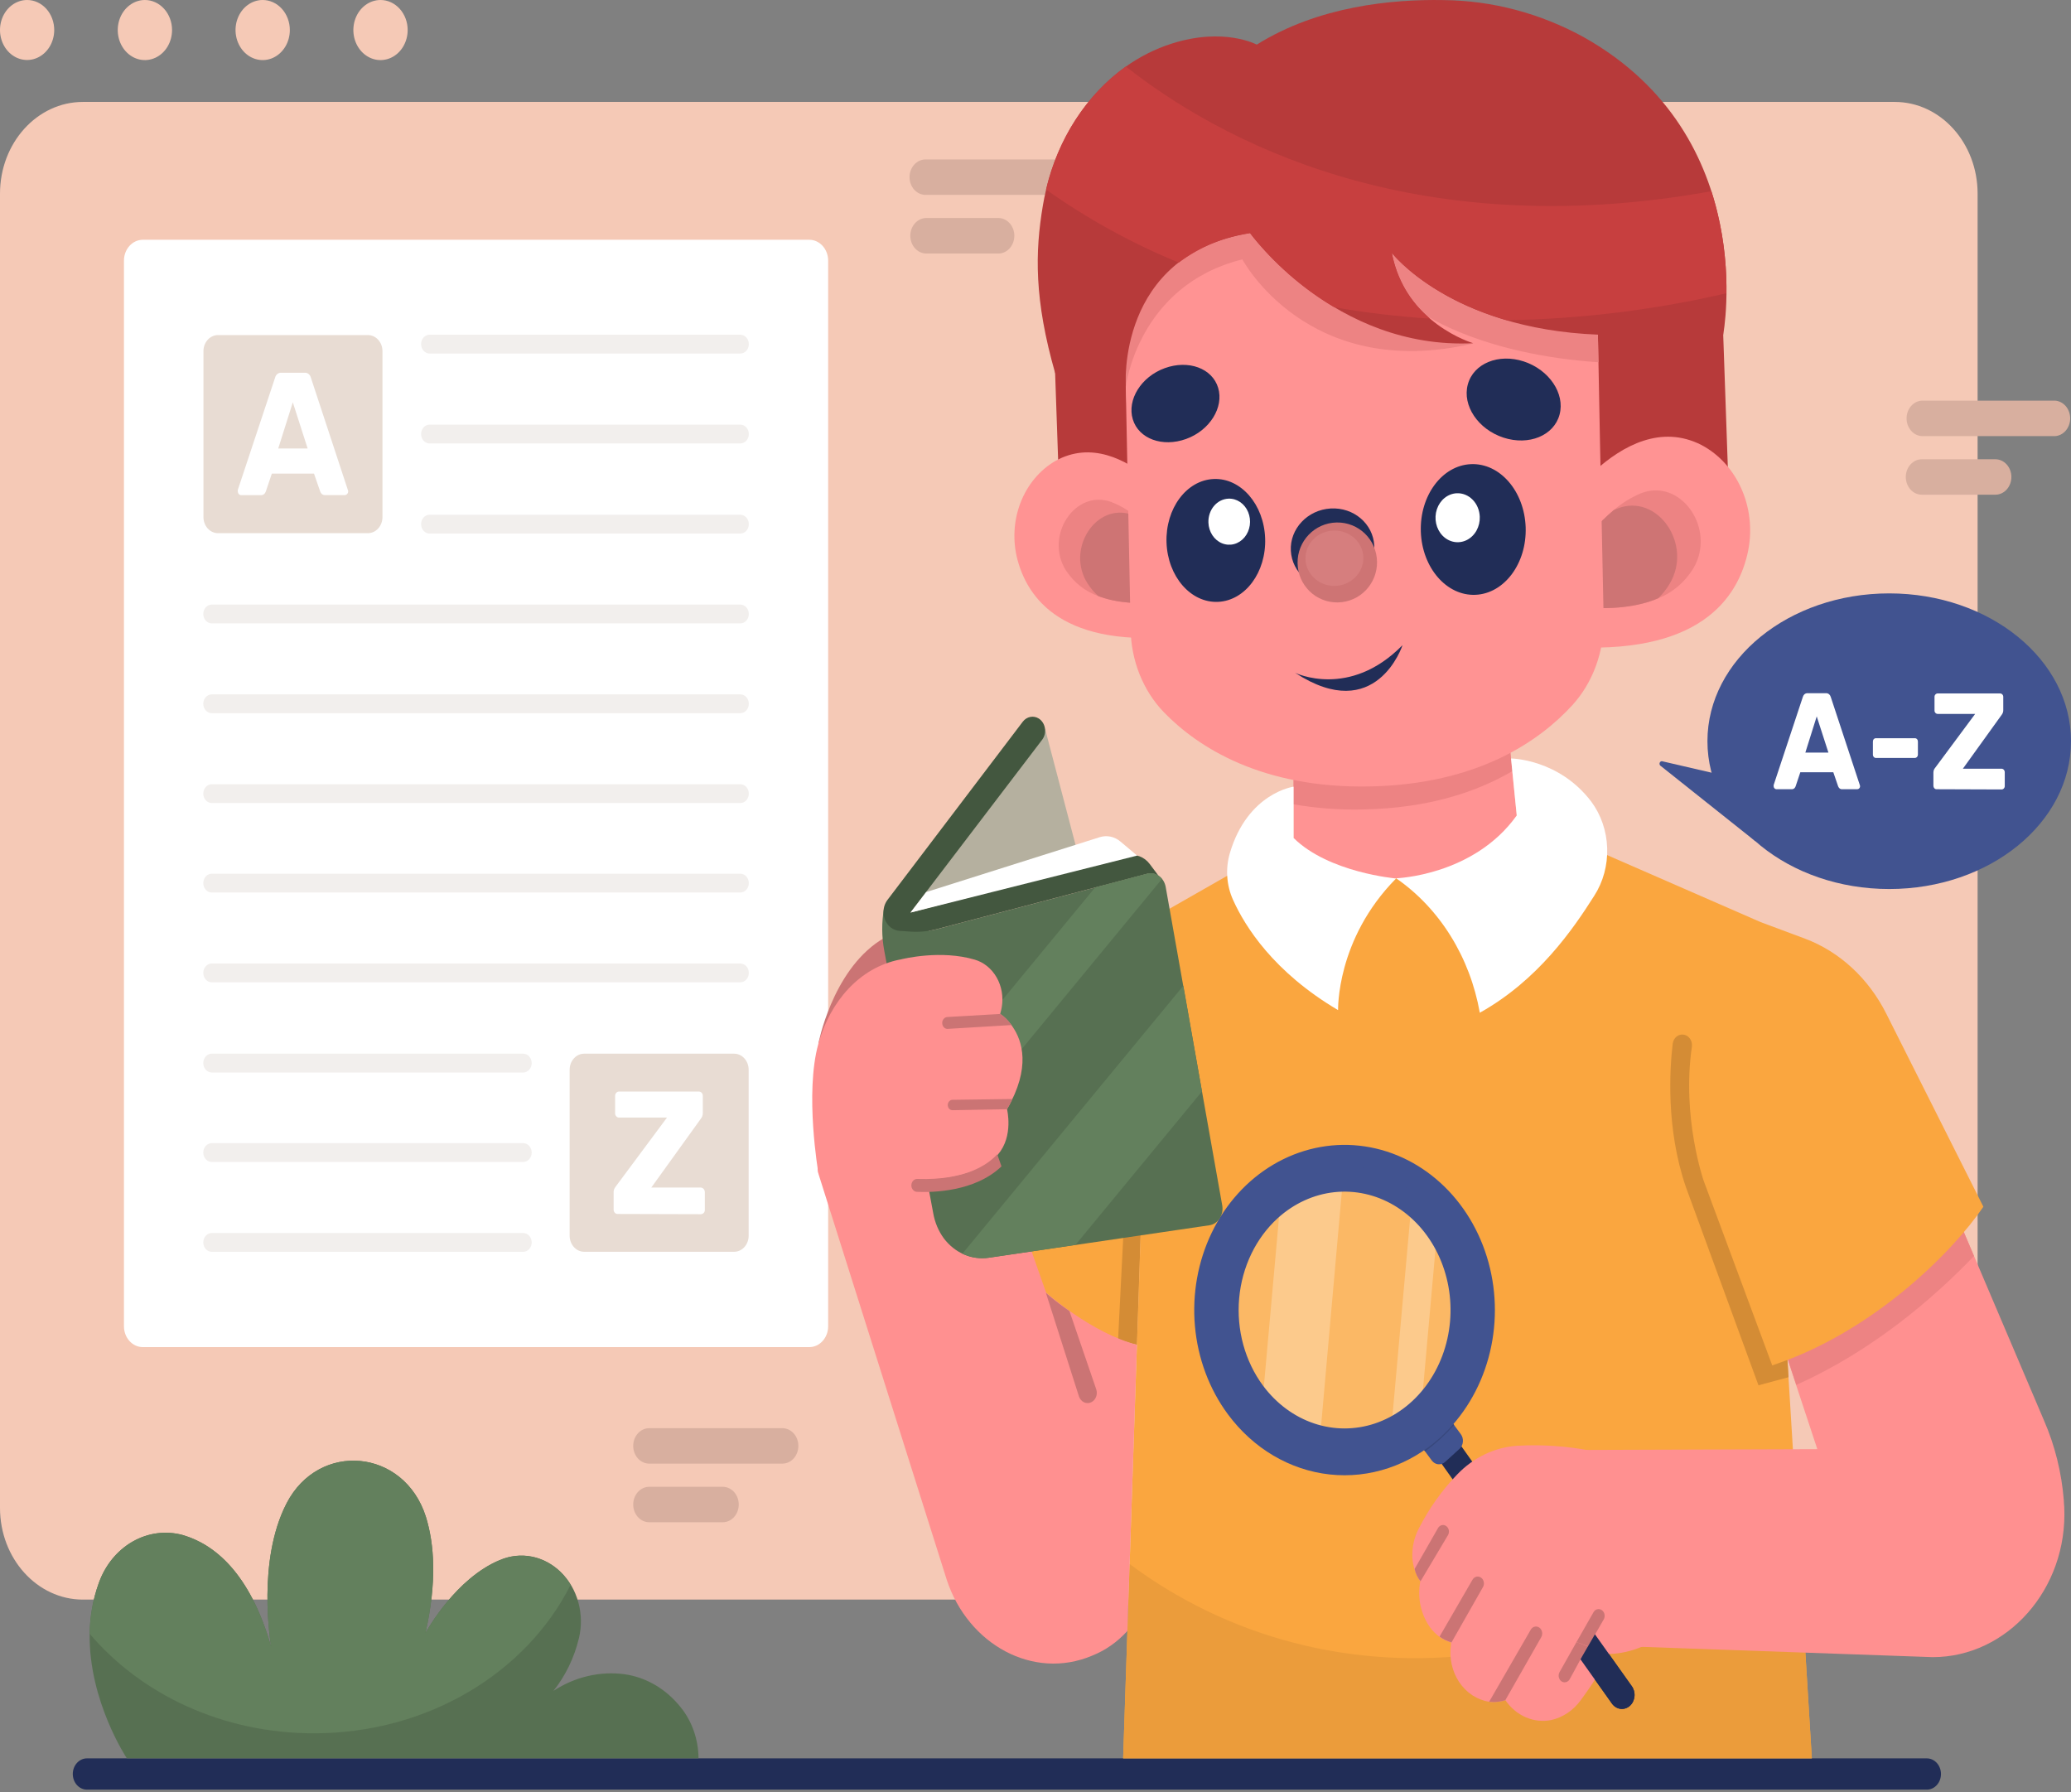 <svg width="208" height="180" viewBox="0 0 208 180" fill="none" xmlns="http://www.w3.org/2000/svg">
<rect x="0" y="0" width="208" height="180" fill="#808080" stroke="none"/>
<g id="OBJECTS">
<path id="Vector" d="M193.511 179.725H8.723C8.348 179.722 7.99 179.556 7.725 179.263C7.461 178.969 7.312 178.572 7.31 178.157C7.31 177.74 7.46 177.34 7.727 177.045C7.993 176.751 8.355 176.585 8.732 176.585H193.52C193.897 176.585 194.258 176.751 194.525 177.045C194.791 177.34 194.941 177.74 194.941 178.157C194.94 178.364 194.903 178.569 194.831 178.76C194.759 178.951 194.653 179.124 194.52 179.269C194.387 179.415 194.23 179.53 194.057 179.608C193.884 179.686 193.698 179.726 193.511 179.725Z" fill="#212D57"/>
<path id="Vector_2" d="M190.294 10.236H8.326C3.728 10.236 0 14.361 0 19.448V151.427C0 156.515 3.728 160.639 8.326 160.639H190.294C194.892 160.639 198.62 156.515 198.62 151.427V19.448C198.62 14.361 194.892 10.236 190.294 10.236Z" fill="#F5C9B6"/>
<path id="Vector_3" d="M206.387 40.233H193.016C192.603 40.257 192.214 40.455 191.93 40.787C191.645 41.118 191.486 41.558 191.486 42.016C191.486 42.473 191.645 42.913 191.93 43.245C192.214 43.577 192.603 43.775 193.016 43.798H206.387C206.8 43.775 207.189 43.577 207.474 43.245C207.758 42.913 207.917 42.473 207.917 42.016C207.917 41.558 207.758 41.118 207.474 40.787C207.189 40.455 206.8 40.257 206.387 40.233Z" fill="#D8AF9F"/>
<path id="Vector_4" d="M200.404 46.121H193.016C192.59 46.121 192.18 46.309 191.879 46.642C191.577 46.976 191.407 47.429 191.407 47.901C191.407 48.373 191.577 48.826 191.879 49.16C192.18 49.494 192.59 49.681 193.016 49.681H200.404C200.83 49.681 201.24 49.494 201.541 49.16C201.843 48.826 202.013 48.373 202.013 47.901C202.013 47.429 201.843 46.976 201.541 46.642C201.24 46.309 200.83 46.121 200.404 46.121Z" fill="#D8AF9F"/>
<path id="Vector_5" d="M106.328 16.011H92.957C92.531 16.011 92.122 16.198 91.82 16.532C91.518 16.866 91.349 17.319 91.349 17.791C91.349 18.263 91.518 18.716 91.82 19.049C92.122 19.383 92.531 19.571 92.957 19.571H106.328C106.755 19.571 107.164 19.383 107.466 19.049C107.767 18.716 107.937 18.263 107.937 17.791C107.937 17.319 107.767 16.866 107.466 16.532C107.164 16.198 106.755 16.011 106.328 16.011Z" fill="#D8AF9F"/>
<path id="Vector_6" d="M100.345 21.895H92.957C92.545 21.918 92.156 22.116 91.871 22.448C91.586 22.779 91.427 23.22 91.427 23.677C91.427 24.134 91.586 24.574 91.871 24.906C92.156 25.238 92.545 25.436 92.957 25.459H100.345C100.758 25.436 101.147 25.238 101.431 24.906C101.716 24.574 101.875 24.134 101.875 23.677C101.875 23.22 101.716 22.779 101.431 22.448C101.147 22.116 100.758 21.918 100.345 21.895Z" fill="#D8AF9F"/>
<path id="Vector_7" d="M78.576 143.425H65.205C64.778 143.425 64.369 143.612 64.067 143.946C63.766 144.28 63.596 144.733 63.596 145.205C63.596 145.677 63.766 146.13 64.067 146.464C64.369 146.797 64.778 146.985 65.205 146.985H78.576C79.002 146.985 79.412 146.797 79.713 146.464C80.015 146.13 80.184 145.677 80.184 145.205C80.184 144.733 80.015 144.28 79.713 143.946C79.412 143.612 79.002 143.425 78.576 143.425Z" fill="#D8AF9F"/>
<path id="Vector_8" d="M72.588 149.312H65.205C64.778 149.312 64.369 149.499 64.067 149.833C63.766 150.167 63.596 150.619 63.596 151.092C63.596 151.564 63.766 152.016 64.067 152.35C64.369 152.684 64.778 152.872 65.205 152.872H72.588C73.015 152.872 73.424 152.684 73.726 152.35C74.028 152.016 74.197 151.564 74.197 151.092C74.197 150.619 74.028 150.167 73.726 149.833C73.424 149.499 73.015 149.312 72.588 149.312Z" fill="#D8AF9F"/>
<path id="Vector_9" d="M81.281 24.08H14.344C13.297 24.08 12.449 25.019 12.449 26.177V133.188C12.449 134.345 13.297 135.284 14.344 135.284H81.281C82.328 135.284 83.176 134.345 83.176 133.188V26.177C83.176 25.019 82.328 24.08 81.281 24.08Z" fill="white"/>
<path id="Vector_10" d="M36.953 33.65H21.893C21.087 33.65 20.433 34.373 20.433 35.265V51.928C20.433 52.82 21.087 53.543 21.893 53.543H36.953C37.76 53.543 38.413 52.82 38.413 51.928V35.265C38.413 34.373 37.76 33.65 36.953 33.65Z" fill="#E8DCD3"/>
<path id="Vector_11" d="M74.355 35.503H43.146C42.919 35.503 42.702 35.403 42.542 35.226C42.382 35.049 42.292 34.809 42.292 34.559C42.292 34.308 42.382 34.068 42.542 33.891C42.702 33.714 42.919 33.614 43.146 33.614H74.355C74.581 33.614 74.798 33.714 74.959 33.891C75.118 34.068 75.209 34.308 75.209 34.559C75.209 34.809 75.118 35.049 74.959 35.226C74.798 35.403 74.581 35.503 74.355 35.503Z" fill="#F2EFED"/>
<path id="Vector_12" d="M74.355 51.693H43.146C42.919 51.693 42.702 51.793 42.542 51.97C42.382 52.147 42.292 52.387 42.292 52.638C42.292 52.888 42.382 53.128 42.542 53.305C42.702 53.483 42.919 53.582 43.146 53.582H74.355C74.581 53.582 74.798 53.483 74.959 53.305C75.118 53.128 75.209 52.888 75.209 52.638C75.209 52.387 75.118 52.147 74.959 51.97C74.798 51.793 74.581 51.693 74.355 51.693Z" fill="#F2EFED"/>
<path id="Vector_13" d="M74.355 44.534H43.146C42.919 44.534 42.702 44.435 42.542 44.258C42.382 44.081 42.292 43.84 42.292 43.59C42.292 43.339 42.382 43.099 42.542 42.922C42.702 42.745 42.919 42.645 43.146 42.645H74.355C74.581 42.645 74.798 42.745 74.959 42.922C75.118 43.099 75.209 43.339 75.209 43.59C75.209 43.84 75.118 44.081 74.959 44.258C74.798 44.435 74.581 44.534 74.355 44.534Z" fill="#F2EFED"/>
<path id="Vector_14" d="M74.355 60.715H21.27C21.044 60.715 20.826 60.814 20.666 60.991C20.506 61.169 20.416 61.409 20.416 61.659C20.416 61.91 20.506 62.15 20.666 62.327C20.826 62.504 21.044 62.603 21.27 62.603H74.355C74.581 62.603 74.798 62.504 74.958 62.327C75.118 62.15 75.208 61.91 75.208 61.659C75.208 61.409 75.118 61.169 74.958 60.991C74.798 60.814 74.581 60.715 74.355 60.715Z" fill="#F2EFED"/>
<path id="Vector_15" d="M74.355 69.733H21.27C21.044 69.733 20.826 69.833 20.666 70.01C20.506 70.187 20.416 70.427 20.416 70.678C20.416 70.928 20.506 71.168 20.666 71.346C20.826 71.523 21.044 71.622 21.27 71.622H74.355C74.581 71.622 74.798 71.523 74.958 71.346C75.118 71.168 75.208 70.928 75.208 70.678C75.208 70.427 75.118 70.187 74.958 70.01C74.798 69.833 74.581 69.733 74.355 69.733Z" fill="#F2EFED"/>
<path id="Vector_16" d="M74.355 98.648H21.27C21.044 98.648 20.826 98.549 20.666 98.372C20.506 98.195 20.416 97.954 20.416 97.704C20.416 97.454 20.506 97.213 20.666 97.036C20.826 96.859 21.044 96.76 21.27 96.76H74.355C74.581 96.76 74.798 96.859 74.958 97.036C75.118 97.213 75.208 97.454 75.208 97.704C75.208 97.954 75.118 98.195 74.958 98.372C74.798 98.549 74.581 98.648 74.355 98.648Z" fill="#F2EFED"/>
<path id="Vector_17" d="M74.355 89.631H21.27C21.044 89.631 20.826 89.531 20.666 89.354C20.506 89.177 20.416 88.937 20.416 88.686C20.416 88.436 20.506 88.196 20.666 88.019C20.826 87.842 21.044 87.742 21.27 87.742H74.355C74.581 87.742 74.798 87.842 74.958 88.019C75.118 88.196 75.208 88.436 75.208 88.686C75.208 88.937 75.118 89.177 74.958 89.354C74.798 89.531 74.581 89.631 74.355 89.631Z" fill="#F2EFED"/>
<path id="Vector_18" d="M74.355 78.756H21.27C21.044 78.756 20.826 78.855 20.666 79.032C20.506 79.21 20.416 79.45 20.416 79.7C20.416 79.951 20.506 80.191 20.666 80.368C20.826 80.545 21.044 80.644 21.27 80.644H74.355C74.581 80.644 74.798 80.545 74.958 80.368C75.118 80.191 75.208 79.951 75.208 79.7C75.208 79.45 75.118 79.21 74.958 79.032C74.798 78.855 74.581 78.756 74.355 78.756Z" fill="#F2EFED"/>
<path id="Vector_19" d="M52.547 125.714H21.27C21.044 125.714 20.826 125.614 20.666 125.437C20.506 125.26 20.416 125.02 20.416 124.77C20.416 124.519 20.506 124.279 20.666 124.102C20.826 123.925 21.044 123.825 21.27 123.825H52.547C52.774 123.825 52.991 123.925 53.151 124.102C53.311 124.279 53.401 124.519 53.401 124.77C53.401 125.02 53.311 125.26 53.151 125.437C52.991 125.614 52.774 125.714 52.547 125.714Z" fill="#F2EFED"/>
<path id="Vector_20" d="M52.547 105.816H21.27C21.044 105.816 20.826 105.916 20.666 106.093C20.506 106.27 20.416 106.51 20.416 106.761C20.416 107.011 20.506 107.251 20.666 107.428C20.826 107.606 21.044 107.705 21.27 107.705H52.547C52.774 107.705 52.991 107.606 53.151 107.428C53.311 107.251 53.401 107.011 53.401 106.761C53.401 106.51 53.311 106.27 53.151 106.093C52.991 105.916 52.774 105.816 52.547 105.816Z" fill="#F2EFED"/>
<path id="Vector_21" d="M52.547 116.69H21.27C21.044 116.69 20.826 116.591 20.666 116.414C20.506 116.237 20.416 115.997 20.416 115.746C20.416 115.496 20.506 115.255 20.666 115.078C20.826 114.901 21.044 114.802 21.27 114.802H52.547C52.774 114.802 52.991 114.901 53.151 115.078C53.311 115.255 53.401 115.496 53.401 115.746C53.401 115.997 53.311 116.237 53.151 116.414C52.991 116.591 52.774 116.69 52.547 116.69Z" fill="#F2EFED"/>
<path id="Vector_22" d="M24.215 49.728C24.128 49.723 24.045 49.683 23.984 49.615C23.922 49.547 23.886 49.456 23.882 49.36C23.875 49.308 23.875 49.255 23.882 49.204L27.629 37.924C27.661 37.789 27.732 37.668 27.829 37.579C27.949 37.472 28.102 37.419 28.256 37.433H30.595C30.749 37.419 30.901 37.472 31.021 37.579C31.118 37.669 31.188 37.789 31.222 37.924L34.935 49.199C34.957 49.247 34.969 49.301 34.969 49.355C34.969 49.403 34.959 49.451 34.941 49.495C34.922 49.539 34.895 49.578 34.862 49.61C34.831 49.646 34.793 49.675 34.751 49.694C34.709 49.714 34.664 49.724 34.619 49.723H32.664C32.601 49.729 32.537 49.72 32.476 49.698C32.415 49.677 32.359 49.642 32.31 49.596C32.243 49.529 32.191 49.447 32.157 49.355L31.538 47.565H27.3L26.698 49.355C26.664 49.445 26.615 49.526 26.553 49.596C26.501 49.644 26.44 49.68 26.375 49.702C26.31 49.724 26.241 49.731 26.173 49.723L24.215 49.728ZM27.944 45.039H30.898L29.408 40.403L27.944 45.039Z" fill="white"/>
<path id="Vector_23" d="M73.732 105.816H58.671C57.865 105.816 57.212 106.539 57.212 107.431V124.094C57.212 124.986 57.865 125.709 58.671 125.709H73.732C74.538 125.709 75.191 124.986 75.191 124.094V107.431C75.191 106.539 74.538 105.816 73.732 105.816Z" fill="#E8DCD3"/>
<path id="Vector_24" d="M62.026 121.912C61.972 121.914 61.919 121.903 61.87 121.88C61.821 121.858 61.776 121.823 61.74 121.78C61.668 121.698 61.628 121.588 61.629 121.473V119.75C61.624 119.609 61.655 119.47 61.718 119.349C61.76 119.267 61.81 119.191 61.868 119.122L66.989 112.233H62.175C62.124 112.235 62.073 112.225 62.025 112.203C61.977 112.182 61.934 112.151 61.898 112.11C61.858 112.071 61.827 112.022 61.806 111.967C61.785 111.912 61.776 111.853 61.778 111.794V110.056C61.777 109.997 61.786 109.938 61.807 109.884C61.828 109.829 61.859 109.78 61.898 109.74C61.972 109.66 62.072 109.616 62.175 109.617H70.177C70.286 109.615 70.391 109.659 70.471 109.74C70.509 109.781 70.539 109.83 70.559 109.885C70.579 109.939 70.588 109.998 70.587 110.056V111.761C70.59 111.876 70.571 111.99 70.531 112.096C70.495 112.192 70.445 112.279 70.382 112.356L65.414 119.259H70.365C70.478 119.259 70.586 119.309 70.666 119.397C70.746 119.486 70.791 119.606 70.791 119.731V121.497C70.794 121.556 70.784 121.615 70.763 121.67C70.743 121.724 70.712 121.773 70.672 121.813C70.591 121.894 70.486 121.938 70.377 121.936L62.026 121.912Z" fill="white"/>
<path id="Vector_25" d="M115.619 92.309L114.095 93.017C112.656 93.689 111.354 94.676 110.268 95.919C109.183 97.162 108.336 98.635 107.779 100.25L99.645 123.759C99.645 123.759 105.842 133.028 114.189 135.049L115.619 92.309Z" fill="#FAA63F"/>
<path id="Vector_26" d="M114.189 135.049L114.966 111.804C114.97 111.691 114.953 111.578 114.917 111.472C114.88 111.367 114.825 111.27 114.754 111.188C114.683 111.107 114.598 111.042 114.504 110.998C114.41 110.953 114.308 110.931 114.206 110.931C114.011 110.93 113.822 111.013 113.68 111.161C113.538 111.31 113.453 111.513 113.442 111.729L112.298 134.459C112.914 134.709 113.546 134.906 114.189 135.049Z" fill="#D48C35"/>
<path id="Vector_27" d="M181.972 176.58H112.802L115.619 92.308L129.919 84.149L152.333 81.911L176.825 92.601L181.972 176.58Z" fill="#FAA63F"/>
<path id="Vector_28" d="M181.972 176.579H112.802L113.455 157.065C123.202 164.341 135.805 167.892 149.047 166.036C161.619 164.275 172.519 157.943 180.282 148.981L181.972 176.579Z" fill="#EB9C3B"/>
<path id="Vector_29" d="M194.113 166.419L163.523 165.337L159.332 145.61L182.522 145.53L180.388 139.076L172.976 116.601L189.85 106.388L198.261 126.138L205.294 142.664C206.38 145.163 207.051 147.858 207.275 150.62C207.275 150.856 207.309 151.092 207.321 151.338C207.701 159.582 201.581 166.419 194.113 166.419Z" fill="#FF9090"/>
<path id="Vector_30" d="M198.261 126.138C194.198 130.359 188.096 135.652 180.41 139.076L172.997 116.601L189.85 106.388L198.261 126.138Z" fill="#ED8383"/>
<path id="Vector_31" d="M163.702 171.306C163.44 171.539 163.106 171.649 162.771 171.612C162.437 171.575 162.129 171.394 161.914 171.108L142.364 143.59C142.152 143.301 142.052 142.931 142.085 142.561C142.118 142.191 142.281 141.85 142.539 141.611C142.8 141.376 143.135 141.264 143.471 141.301C143.807 141.337 144.116 141.518 144.331 141.805L163.881 169.323C164.093 169.613 164.194 169.984 164.16 170.355C164.127 170.726 163.962 171.068 163.702 171.306Z" fill="#212D57"/>
<path id="Vector_32" d="M144.254 140.7L141.34 143.349L142.765 145.266L143.132 145.766L143.802 146.673C143.961 146.887 144.191 147.023 144.44 147.05C144.69 147.078 144.939 146.995 145.134 146.819L146.585 145.502C146.778 145.326 146.901 145.072 146.926 144.795C146.951 144.519 146.876 144.244 146.717 144.029L145.676 142.612L144.254 140.69V140.7Z" fill="#415390"/>
<path id="Vector_33" d="M144.254 140.7L145.676 142.622L146.047 143.122C145.154 144.105 144.178 144.99 143.132 145.766L142.765 145.266L141.34 143.349L144.254 140.7Z" fill="#38487D"/>
<path id="Vector_34" opacity="0.2" d="M125.98 139.783C124.51 137.801 123.605 135.38 123.378 132.828C123.151 130.276 123.614 127.706 124.707 125.445C125.801 123.184 127.475 121.332 129.52 120.124C131.565 118.916 133.887 118.405 136.194 118.658C138.5 118.91 140.688 119.913 142.479 121.541C144.27 123.169 145.585 125.348 146.257 127.802C146.929 130.257 146.927 132.876 146.254 135.33C145.58 137.784 144.263 139.961 142.471 141.587C140.066 143.762 136.98 144.793 133.889 144.455C130.798 144.117 127.954 142.437 125.98 139.783Z" fill="white"/>
<path id="Vector_35" opacity="0.25" d="M139.739 143.439L141.754 120.931C142.635 121.61 143.426 122.422 144.105 123.343L144.335 123.664L142.756 141.328L142.471 141.602C141.641 142.351 140.722 142.969 139.739 143.439Z" fill="white"/>
<path id="Vector_36" opacity="0.25" d="M126.796 140.775L128.592 120.742C130.453 119.378 132.63 118.637 134.861 118.607L132.591 144.227C130.399 143.717 128.387 142.519 126.796 140.775Z" fill="white"/>
<path id="Vector_37" d="M143.934 143.561C146.079 141.615 147.653 139.009 148.459 136.073C149.265 133.136 149.265 130.002 148.461 127.065C147.657 124.129 146.083 121.522 143.94 119.575C141.797 117.627 139.179 116.427 136.419 116.125C133.659 115.823 130.88 116.434 128.434 117.879C125.988 119.325 123.984 121.541 122.675 124.246C121.367 126.952 120.813 130.026 121.084 133.08C121.355 136.134 122.438 139.03 124.197 141.403C126.556 144.584 129.96 146.599 133.662 147.003C137.363 147.408 141.058 146.17 143.934 143.561ZM127.611 121.534C129.403 119.909 131.591 118.907 133.897 118.657C136.204 118.407 138.526 118.919 140.569 120.128C142.613 121.338 144.286 123.191 145.378 125.453C146.47 127.715 146.931 130.284 146.703 132.836C146.475 135.388 145.568 137.807 144.098 139.789C142.627 141.771 140.658 143.225 138.44 143.969C136.222 144.713 133.854 144.712 131.636 143.967C129.419 143.222 127.45 141.766 125.98 139.784C124.012 137.123 123.079 133.707 123.384 130.286C123.69 126.865 125.21 123.717 127.611 121.534Z" fill="#415390" stroke="#415390" stroke-width="2.15" stroke-miterlimit="10"/>
<path id="Vector_38" d="M199.2 121.186C196.093 125.757 188.104 133.779 177.994 137.122L171.106 118.575C170.148 116.007 169.637 113.261 169.6 110.482C169.544 105.019 170.56 96.582 176.825 92.602L181.285 94.264C184.763 95.57 187.677 98.263 189.457 101.818L199.2 121.186Z" fill="#FAA63F"/>
<path id="Vector_39" d="M177.994 137.122L171.106 118.575C171.106 118.575 168.887 112.205 169.924 105.118C169.959 104.857 169.905 104.591 169.773 104.371C169.64 104.151 169.439 103.993 169.207 103.928C169.074 103.889 168.935 103.881 168.799 103.906C168.663 103.93 168.533 103.987 168.419 104.071C168.304 104.156 168.207 104.266 168.134 104.395C168.061 104.525 168.014 104.67 167.995 104.821C167.701 107.319 167.304 113.32 169.314 119.189L176.612 139.119L179.629 138.307L179.522 136.574L177.994 137.122Z" fill="#D48C35"/>
<path id="Vector_40" d="M114.185 135.048L113.229 163.789C112.223 164.898 111.007 165.748 109.67 166.277C103.806 168.751 97.246 165.186 95.091 158.666L82.207 117.899C82.121 117.625 82.105 117.33 82.161 117.046C82.218 116.762 82.345 116.502 82.527 116.294C84.537 114.04 86.96 112.291 89.633 111.164C92.307 110.037 95.168 109.56 98.023 109.764L100.178 115.902L100.605 117.12L105.065 129.816C105.065 129.816 109.644 133.886 114.185 135.048Z" fill="#FF9090"/>
<path id="Vector_41" d="M105.043 129.831L108.359 140.219C108.402 140.356 108.471 140.481 108.561 140.586C108.651 140.691 108.76 140.774 108.881 140.829C109.002 140.884 109.132 140.91 109.263 140.905C109.394 140.9 109.522 140.864 109.64 140.799C109.846 140.688 110.007 140.496 110.092 140.26C110.177 140.025 110.18 139.762 110.101 139.525L107.412 131.668C107.412 131.668 107.169 131.503 106.827 131.252C106.211 130.812 105.616 130.338 105.043 129.831Z" fill="#CB7474"/>
<path id="Vector_42" d="M152.406 82.62C143.141 93.621 129.919 85.019 129.919 85.019V73.72L151.322 71.831L151.885 77.431L152.406 82.62Z" fill="#FF9393"/>
<path id="Vector_43" d="M151.885 77.445C148.343 79.518 143.482 81.166 136.91 81.288C134.57 81.347 132.231 81.175 129.919 80.774V73.72L151.322 71.831L151.885 77.445Z" fill="#ED8383"/>
<path id="Vector_44" d="M172.993 31.403L173.782 54.029L160.915 54.86L160.117 31.951L172.993 31.403Z" fill="#B73A3A"/>
<path id="Vector_45" d="M112.96 35.043L113.617 53.901L106.439 50.969L105.897 35.345L112.96 35.043Z" fill="#B73A3A"/>
<path id="Vector_46" d="M155.406 53.057C155.406 53.057 162.814 40.583 170.88 44.686C172.687 45.638 174.137 47.258 174.979 49.267C175.821 51.275 176.003 53.546 175.493 55.687C174.324 60.621 169.946 66.278 155.589 64.8L155.406 53.057Z" fill="#FF9393"/>
<path id="Vector_47" d="M170.056 57.103C169.201 58.48 167.972 59.521 166.549 60.078C164.628 60.904 161.935 61.315 158.15 60.928L158.069 55.691C159.214 54.012 160.559 52.511 162.067 51.23C162.892 50.53 163.803 49.966 164.773 49.553C168.81 47.924 172.434 53.137 170.056 57.103Z" fill="#ED8383"/>
<path id="Vector_48" d="M167.688 58.633C167.367 59.167 166.984 59.653 166.549 60.078C164.628 60.904 161.935 61.315 158.15 60.928L158.069 55.691C159.214 54.012 160.559 52.511 162.067 51.23L162.409 51.083C166.45 49.459 170.065 54.667 167.688 58.633Z" fill="#CE7474"/>
<path id="Vector_49" d="M120.027 53.218C120.027 53.218 113.079 42.358 106.004 46.286C104.423 47.2 103.179 48.694 102.485 50.512C101.792 52.33 101.691 54.358 102.201 56.249C103.379 60.607 107.442 65.494 120.189 63.69L120.027 53.218Z" fill="#FF9393"/>
<path id="Vector_50" d="M107.083 57.325C107.887 58.522 109.012 59.407 110.297 59.856C112.025 60.526 114.441 60.8 117.804 60.328L117.731 55.658C116.662 54.202 115.42 52.91 114.04 51.819C113.287 51.22 112.461 50.743 111.586 50.403C107.937 49.105 104.851 53.873 107.083 57.325Z" fill="#ED8383"/>
<path id="Vector_51" d="M109.239 58.61C109.54 59.075 109.896 59.494 110.297 59.857C112.025 60.527 114.441 60.801 117.804 60.329L117.731 55.659C116.662 54.203 115.42 52.911 114.04 51.821L113.732 51.703C110.088 50.39 107.011 55.154 109.239 58.61Z" fill="#CE7474"/>
<path id="Vector_52" d="M161.065 62.245C161.089 63.832 160.823 65.408 160.284 66.879C159.746 68.35 158.944 69.686 157.928 70.806C154.642 74.399 148.441 78.771 137.563 78.979C126.685 79.187 120.279 75.013 116.903 71.538C115.864 70.462 115.031 69.165 114.456 67.725C113.88 66.285 113.573 64.731 113.553 63.157L113.067 38.817L112.921 31.541V31.446C112.921 31.361 112.921 31.224 112.921 31.04L112.828 25.61C121.726 23.363 142.936 20.256 160.356 26.215V27.249L160.54 36.371L160.693 44.332L161.065 62.245Z" fill="#FF9393"/>
<path id="Vector_53" d="M160.544 36.38C148.927 35.596 143.226 31.659 143.226 31.659C144.505 33.118 146.159 34.107 147.963 34.492C131.319 38.392 124.777 26.049 124.777 26.049C114.266 28.656 113.067 38.84 113.067 38.84L112.921 31.564V31.47C112.921 31.385 112.921 31.248 112.921 31.064L112.828 25.634C121.726 23.386 142.936 20.279 160.356 26.238V27.272L160.54 36.394L160.544 36.38Z" fill="#ED8383"/>
<path id="Vector_54" d="M113.071 38.816C113.071 38.816 112.068 25.596 125.549 23.409C125.549 23.409 134.008 35.152 147.963 34.467C147.963 34.467 141.096 32.484 139.782 25.388C139.782 25.388 145.646 33.013 160.493 33.608H173.069C173.069 33.608 176.829 13.702 159.05 3.725C154.67 1.324 149.855 0.053 144.967 0.009C139.803 -0.086 132.403 0.618 126.224 4.48C126.224 4.48 122.942 2.705 117.688 4.376C110.924 6.529 106.046 12.96 104.745 20.614C103.942 25.336 103.87 30.123 105.978 37.484L113.071 38.816Z" fill="#B73A3A"/>
<path id="Vector_55" d="M139.786 25.388C140.292 28.037 141.658 30.389 143.627 31.998C140.503 31.795 137.285 31.431 134.004 30.851C130.799 28.965 127.935 26.444 125.554 23.414C122.988 23.759 120.532 24.772 118.388 26.37C113.72 24.459 109.251 22.001 105.056 19.037C106.237 13.953 109.096 9.542 113.071 6.676C122.246 13.905 141.664 24.656 171.883 19.202C172.93 22.494 173.44 25.964 173.39 29.453C166.13 31.132 158.742 32.038 151.326 32.158C143.175 29.798 139.786 25.388 139.786 25.388Z" fill="#C73F3F"/>
<path id="Vector_56" d="M156.635 41.631C156.072 43.746 153.549 44.78 151.002 43.949C148.454 43.118 146.849 40.729 147.417 38.614C147.984 36.499 150.502 35.465 153.046 36.3C155.589 37.136 157.198 39.52 156.635 41.631Z" fill="#212D57"/>
<path id="Vector_57" d="M113.771 42.108C114.364 44.072 116.758 44.941 119.131 44.081C121.504 43.222 122.938 40.908 122.344 38.944C121.751 36.98 119.357 36.111 116.984 36.971C114.611 37.83 113.178 40.144 113.771 42.108Z" fill="#212D57"/>
<path id="Vector_58" d="M138.024 54.804C138.135 57.009 136.346 58.912 134.033 59.053C131.72 59.195 129.766 57.519 129.646 55.314C129.527 53.109 131.323 51.201 133.637 51.065C135.95 50.928 137.917 52.594 138.024 54.804Z" fill="#212D57"/>
<path id="Vector_59" d="M138.301 56.409C138.335 58.624 136.594 60.456 134.375 60.498C132.156 60.541 130.355 58.775 130.321 56.56C130.286 54.346 132.028 52.514 134.247 52.471C136.466 52.429 138.267 54.195 138.301 56.409Z" fill="#CE7474"/>
<path id="Vector_60" d="M136.927 56.008C136.953 57.542 135.647 58.813 134.063 58.841C132.48 58.869 131.136 57.651 131.114 56.112C131.093 54.572 132.369 53.307 133.978 53.279C135.587 53.251 136.901 54.473 136.927 56.008Z" fill="#D67E7E"/>
<path id="Vector_61" d="M153.229 52.949C153.353 56.57 151.095 59.606 148.193 59.734C145.291 59.861 142.825 57.019 142.701 53.397C142.577 49.776 144.835 46.735 147.737 46.612C150.639 46.489 153.101 49.322 153.229 52.949Z" fill="#212D57"/>
<path id="Vector_62" d="M148.62 51.896C148.638 52.382 148.524 52.863 148.295 53.278C148.065 53.693 147.729 54.023 147.33 54.227C146.93 54.431 146.485 54.499 146.051 54.423C145.617 54.347 145.212 54.13 144.889 53.8C144.566 53.469 144.339 53.041 144.237 52.568C144.134 52.094 144.16 51.598 144.312 51.142C144.465 50.685 144.736 50.289 145.092 50.003C145.447 49.717 145.872 49.554 146.311 49.535C146.9 49.51 147.475 49.744 147.908 50.187C148.341 50.629 148.597 51.244 148.62 51.896Z" fill="white"/>
<path id="Vector_63" d="M117.159 54.483C117.279 57.892 119.592 60.56 122.327 60.442C125.063 60.324 127.184 57.467 127.064 54.063C126.945 50.659 124.632 47.986 121.896 48.104C119.161 48.222 117.044 51.074 117.159 54.483Z" fill="#212D57"/>
<path id="Vector_64" d="M121.367 52.481C121.383 52.938 121.522 53.38 121.765 53.75C122.008 54.12 122.345 54.402 122.733 54.56C123.12 54.719 123.542 54.746 123.944 54.64C124.346 54.533 124.711 54.297 124.992 53.961C125.272 53.625 125.457 53.205 125.522 52.753C125.587 52.301 125.529 51.839 125.356 51.423C125.184 51.007 124.903 50.658 124.551 50.418C124.199 50.179 123.79 50.06 123.377 50.078C123.102 50.089 122.832 50.16 122.582 50.287C122.332 50.413 122.107 50.594 121.921 50.817C121.734 51.04 121.589 51.302 121.494 51.588C121.399 51.874 121.356 52.177 121.367 52.481Z" fill="white"/>
<path id="Vector_65" d="M130.073 67.566C130.073 67.566 135.523 70.234 140.862 64.79C140.862 64.79 138.224 72.888 130.073 67.566Z" fill="#212D57"/>
<path id="Vector_66" d="M151.761 76.17C151.761 76.17 156.567 76.208 159.823 80.509C160.803 81.829 161.363 83.468 161.417 85.175C161.471 86.882 161.016 88.56 160.121 89.952C157.988 93.319 154.497 98.418 148.624 101.705C148.135 98.936 147.136 96.309 145.689 93.986C144.243 91.663 142.381 89.694 140.217 88.201C140.217 88.201 148.001 87.96 152.333 81.892L151.761 76.17Z" fill="white"/>
<path id="Vector_67" d="M140.217 88.22C140.217 88.22 133.466 87.653 129.919 84.15V79.003C129.919 79.003 125.306 79.621 123.518 85.684C123.065 87.233 123.181 88.918 123.842 90.373C125.054 93.064 127.926 97.625 134.388 101.44C134.4 101.421 134.174 94.334 140.217 88.22Z" fill="white"/>
<path id="Vector_68" d="M82.19 104.821C82.19 104.821 83.543 97.615 88.374 94.457C89.264 93.896 90.269 93.594 91.293 93.579L93.747 93.508C94.152 93.493 94.555 93.569 94.933 93.732C95.31 93.895 95.653 94.142 95.942 94.456C96.23 94.77 96.458 95.147 96.611 95.561C96.764 95.976 96.84 96.421 96.832 96.87C96.832 96.926 96.832 96.987 96.832 97.044C96.779 97.874 96.444 98.651 95.895 99.221C95.346 99.789 94.623 100.108 93.871 100.113C90.854 100.151 85.451 100.826 82.19 104.821Z" fill="#CB7474"/>
<path id="Vector_69" d="M104.958 73.176L108.415 86.349L91.447 91.642L104.958 73.176Z" fill="#B5B09F"/>
<path id="Vector_70" d="M88.767 91.232L93.329 93.465C93.602 93.423 93.875 93.371 94.144 93.3L115.226 87.752C115.425 87.699 115.632 87.692 115.835 87.73C116.037 87.768 116.23 87.851 116.402 87.973C116.575 88.096 116.723 88.256 116.839 88.443C116.954 88.631 117.034 88.842 117.074 89.065L122.754 121.049C122.794 121.274 122.793 121.505 122.75 121.729C122.706 121.954 122.622 122.166 122.502 122.352C122.383 122.539 122.23 122.697 122.053 122.817C121.876 122.936 121.679 123.014 121.474 123.046L99.303 126.309C98.466 126.431 97.615 126.318 96.828 125.98C96.041 125.641 95.344 125.089 94.801 124.373C94.257 123.635 93.888 122.759 93.726 121.823L88.809 95.467C88.548 94.066 88.539 92.622 88.784 91.218L88.767 91.232Z" fill="#577052"/>
<path id="Vector_71" d="M88.767 91.231C88.72 91.496 88.725 91.769 88.782 92.031C88.838 92.293 88.945 92.539 89.094 92.752C89.244 92.965 89.433 93.14 89.649 93.266C89.865 93.391 90.102 93.464 90.346 93.479L91.43 93.555C92.338 93.616 93.25 93.53 94.135 93.299L115.213 87.752C115.408 87.7 115.61 87.692 115.808 87.727C116.006 87.763 116.195 87.842 116.365 87.959L115.469 86.765C115.199 86.407 114.845 86.14 114.445 85.993C114.046 85.846 113.617 85.826 113.207 85.934L91.442 91.642L104.672 74.285C104.79 74.127 104.876 73.943 104.924 73.745C104.971 73.546 104.979 73.339 104.947 73.137C104.915 72.935 104.844 72.743 104.738 72.574C104.632 72.406 104.495 72.265 104.335 72.161C104.076 71.997 103.774 71.939 103.48 71.996C103.186 72.053 102.919 72.221 102.726 72.472L89.134 90.372C88.946 90.619 88.818 90.915 88.762 91.231H88.767Z" fill="#43573F"/>
<path id="Vector_72" d="M114.206 85.923L112.525 84.507C112.234 84.262 111.897 84.096 111.538 84.02C111.18 83.945 110.81 83.963 110.459 84.072L93.017 89.587L91.447 91.646L114.206 85.923Z" fill="white"/>
<path id="Vector_73" d="M116.703 88.266L92.847 117.21L91.737 111.265L109.994 89.116L115.209 87.737C115.478 87.666 115.759 87.678 116.022 87.771C116.286 87.864 116.521 88.035 116.703 88.266Z" fill="#63805D"/>
<path id="Vector_74" d="M120.718 109.608L108.018 125.015L99.303 126.309C98.404 126.441 97.49 126.3 96.657 125.903L118.849 98.989L120.718 109.608Z" fill="#63805D"/>
<path id="Vector_75" d="M101.139 111.389C103.558 107.219 102.683 104.519 101.685 103.088C101.655 103.036 101.617 102.989 101.587 102.942L101.48 102.805C101.202 102.436 100.874 102.117 100.507 101.86L100.451 101.832C100.494 101.696 100.53 101.557 100.558 101.417C100.582 101.322 100.601 101.226 100.614 101.129C100.787 100.101 100.602 99.039 100.096 98.156C99.59 97.272 98.801 96.634 97.887 96.369C94.519 95.378 90.807 96.26 90.388 96.369H90.354C86.36 97.167 83.381 100.534 82.19 104.826C80.808 109.793 82.19 117.768 82.19 117.768C97.981 120.412 100.242 115.921 100.242 115.921C101.817 114.08 101.139 111.389 101.139 111.389Z" fill="#FF9090"/>
<path id="Vector_76" d="M101.587 102.941L95.211 103.324C95.168 103.333 95.125 103.333 95.083 103.324C94.955 103.301 94.84 103.229 94.757 103.12C94.674 103.01 94.629 102.872 94.63 102.729C94.631 102.575 94.686 102.427 94.783 102.316C94.88 102.205 95.012 102.14 95.151 102.134L100.451 101.827L100.507 101.855C100.874 102.112 101.202 102.431 101.48 102.8L101.587 102.941Z" fill="#CB7474"/>
<path id="Vector_77" d="M101.139 111.393L95.668 111.492C95.606 111.493 95.544 111.481 95.487 111.456C95.43 111.431 95.377 111.394 95.333 111.346C95.289 111.299 95.253 111.243 95.228 111.18C95.204 111.117 95.191 111.05 95.189 110.982C95.187 110.844 95.234 110.71 95.321 110.61C95.407 110.51 95.525 110.452 95.65 110.448L101.681 110.368C101.52 110.722 101.339 111.065 101.139 111.393Z" fill="#CB7474"/>
<path id="Vector_78" d="M100.584 117.134C97.904 119.698 93.645 119.755 92.134 119.693C92.053 119.695 91.973 119.679 91.898 119.645C91.823 119.612 91.755 119.561 91.699 119.497C91.642 119.433 91.598 119.357 91.569 119.273C91.541 119.19 91.528 119.101 91.532 119.011C91.535 118.922 91.556 118.834 91.592 118.754C91.627 118.674 91.678 118.603 91.739 118.545C91.801 118.487 91.873 118.444 91.95 118.418C92.028 118.392 92.109 118.384 92.189 118.395C96.982 118.546 99.218 116.955 100.157 115.916L100.584 117.134Z" fill="#CB7474"/>
<path id="Vector_79" d="M142.505 153.486C143.528 151.478 144.824 149.655 146.346 148.08C147.992 146.357 150.135 145.334 152.397 145.19C154.882 145.05 157.373 145.221 159.823 145.7L161.871 147.296L172.113 155.889C169.152 166.603 161.444 166.093 161.444 166.093C161.099 167.429 159.712 169.459 158.781 170.715C158.031 171.756 156.974 172.472 155.794 172.736C154.936 172.905 154.052 172.808 153.24 172.457C152.428 172.105 151.72 171.512 151.194 170.744C150.804 170.864 150.403 170.926 149.999 170.928C149.849 170.928 149.704 170.928 149.572 170.899C148.976 170.811 148.401 170.591 147.883 170.253C147.365 169.914 146.914 169.464 146.555 168.929C146.197 168.394 145.94 167.785 145.798 167.138C145.657 166.491 145.634 165.82 145.731 165.163V164.983V164.936C145.313 164.821 144.916 164.628 144.557 164.365C144.222 164.113 143.919 163.811 143.657 163.468C143.186 162.823 142.852 162.071 142.677 161.266C142.502 160.461 142.491 159.622 142.645 158.812C142.2 158.145 141.927 157.357 141.856 156.531C141.789 155.467 142.015 154.405 142.505 153.486Z" fill="#FF9090"/>
<path id="Vector_80" d="M161.457 166.097C161.457 166.097 159.264 165.257 158.333 164.907L156.626 167.934C156.584 168.013 156.557 168.101 156.546 168.193C156.536 168.284 156.542 168.377 156.566 168.465C156.589 168.554 156.628 168.636 156.681 168.707C156.734 168.778 156.8 168.836 156.874 168.878C157.01 168.952 157.166 168.967 157.311 168.919C157.457 168.872 157.581 168.767 157.659 168.623L158.862 166.413C158.862 166.413 160.672 167.06 161.069 167.155C161.249 166.828 161.38 166.47 161.457 166.097Z" fill="#CB7474"/>
<path id="Vector_81" d="M158.333 164.907L160.04 161.909C160.119 161.77 160.241 161.668 160.384 161.622C160.526 161.576 160.679 161.589 160.813 161.659C160.891 161.699 160.961 161.757 161.017 161.83C161.073 161.902 161.115 161.987 161.139 162.079C161.163 162.17 161.17 162.267 161.158 162.361C161.145 162.456 161.115 162.546 161.069 162.627L159.515 165.337L158.333 164.907Z" fill="#CB7474"/>
<path id="Vector_82" d="M149.563 170.899C149.708 170.899 149.854 170.923 149.99 170.928C150.394 170.926 150.796 170.864 151.185 170.744L154.795 164.412C154.881 164.26 154.911 164.078 154.879 163.902C154.847 163.727 154.756 163.571 154.625 163.468C154.595 163.445 154.564 163.426 154.531 163.411C154.394 163.339 154.239 163.324 154.093 163.37C153.948 163.416 153.823 163.52 153.741 163.661L149.563 170.899Z" fill="#CB7474"/>
<path id="Vector_83" d="M144.583 164.355C144.942 164.619 145.339 164.812 145.757 164.927V164.983L148.936 159.393C149.025 159.243 149.057 159.06 149.026 158.883C148.995 158.707 148.903 158.551 148.77 158.449C148.74 158.426 148.709 158.407 148.676 158.392C148.54 158.32 148.385 158.306 148.24 158.352C148.095 158.398 147.971 158.501 147.89 158.642L144.583 164.355Z" fill="#CB7474"/>
<path id="Vector_84" d="M142.671 158.798L145.428 154.166C145.512 154.025 145.543 153.854 145.515 153.689C145.487 153.523 145.402 153.376 145.279 153.278C145.213 153.224 145.138 153.186 145.059 153.165C144.979 153.145 144.896 153.143 144.816 153.16C144.736 153.177 144.66 153.212 144.592 153.263C144.525 153.314 144.468 153.381 144.425 153.457L142.078 157.565C142.173 158.027 142.378 158.452 142.671 158.798Z" fill="#CB7474"/>
<path id="Vector_85" d="M163.702 171.306C163.44 171.54 163.105 171.651 162.769 171.614C162.433 171.577 162.125 171.395 161.91 171.107L158.734 166.636L160.185 164.124L163.877 169.318C164.091 169.608 164.193 169.979 164.16 170.352C164.127 170.724 163.963 171.067 163.702 171.306Z" fill="#212D57"/>
<path id="Vector_86" d="M176.309 84.489L166.813 76.934C166.757 76.907 166.712 76.857 166.689 76.793C166.666 76.73 166.667 76.659 166.691 76.597C166.716 76.534 166.762 76.485 166.819 76.46C166.876 76.434 166.94 76.435 166.997 76.462L176.309 78.62V84.489Z" fill="#415390"/>
<path id="Vector_87" d="M189.743 89.28C199.826 89.28 208 82.634 208 74.436C208 66.237 199.826 59.591 189.743 59.591C179.66 59.591 171.486 66.237 171.486 74.436C171.486 82.634 179.66 89.28 189.743 89.28Z" fill="#415390"/>
<path id="Vector_88" d="M178.395 79.257C178.328 79.252 178.264 79.22 178.216 79.167C178.168 79.114 178.139 79.043 178.135 78.969C178.133 78.926 178.133 78.883 178.135 78.841L181.063 70.002C181.091 69.899 181.144 69.806 181.216 69.733C181.311 69.65 181.429 69.608 181.549 69.615H183.389C183.508 69.608 183.625 69.65 183.717 69.733C183.792 69.804 183.847 69.897 183.875 70.002L186.79 78.841C186.807 78.881 186.816 78.924 186.815 78.969C186.815 79.006 186.807 79.043 186.794 79.077C186.78 79.111 186.759 79.142 186.734 79.167C186.683 79.223 186.614 79.255 186.542 79.257H185.01C184.96 79.26 184.91 79.253 184.862 79.235C184.815 79.218 184.771 79.189 184.733 79.153C184.682 79.101 184.641 79.038 184.613 78.969L184.127 77.552H180.815L180.341 78.969C180.314 79.037 180.275 79.1 180.226 79.153C180.186 79.191 180.139 79.22 180.089 79.238C180.038 79.255 179.985 79.262 179.932 79.257H178.395ZM181.319 75.578H183.636L182.462 71.943L181.319 75.578Z" fill="white"/>
<path id="Vector_89" d="M188.416 76.117C188.374 76.119 188.333 76.112 188.295 76.095C188.256 76.078 188.221 76.053 188.192 76.02C188.162 75.988 188.139 75.949 188.124 75.907C188.109 75.864 188.102 75.818 188.104 75.772V74.479C188.103 74.433 188.11 74.387 188.124 74.344C188.139 74.301 188.161 74.262 188.19 74.228C188.251 74.166 188.332 74.132 188.416 74.134H192.312C192.353 74.133 192.394 74.14 192.432 74.156C192.47 74.173 192.505 74.197 192.534 74.228C192.564 74.261 192.587 74.3 192.603 74.343C192.618 74.386 192.625 74.432 192.624 74.479V75.772C192.624 75.818 192.617 75.863 192.601 75.905C192.586 75.947 192.563 75.985 192.534 76.017C192.505 76.05 192.47 76.075 192.432 76.092C192.394 76.109 192.353 76.118 192.312 76.117H188.416Z" fill="white"/>
<path id="Vector_90" d="M194.493 79.258C194.451 79.258 194.409 79.25 194.37 79.232C194.331 79.214 194.296 79.187 194.267 79.154C194.212 79.088 194.182 79.002 194.181 78.913V77.586C194.177 77.476 194.201 77.366 194.25 77.27C194.283 77.205 194.323 77.145 194.369 77.091L198.376 71.694H194.604C194.522 71.693 194.444 71.658 194.386 71.594C194.355 71.564 194.331 71.526 194.314 71.483C194.298 71.441 194.291 71.395 194.292 71.349V69.984C194.291 69.938 194.298 69.892 194.314 69.85C194.331 69.808 194.355 69.77 194.386 69.739C194.444 69.676 194.522 69.64 194.604 69.64H200.873C200.959 69.638 201.042 69.674 201.103 69.739C201.134 69.77 201.158 69.808 201.174 69.85C201.19 69.893 201.198 69.939 201.197 69.984V71.321C201.199 71.411 201.183 71.502 201.15 71.585C201.122 71.659 201.083 71.728 201.035 71.788L197.139 77.199H201.022C201.065 77.198 201.108 77.207 201.147 77.225C201.187 77.243 201.223 77.269 201.253 77.303C201.283 77.336 201.307 77.376 201.323 77.42C201.339 77.464 201.347 77.511 201.347 77.558V78.937C201.348 78.983 201.34 79.028 201.324 79.07C201.307 79.113 201.283 79.151 201.253 79.182C201.191 79.248 201.108 79.283 201.022 79.281L194.493 79.258Z" fill="white"/>
<path id="Vector_91" d="M5.446 3.012C5.446 3.608 5.286 4.191 4.987 4.686C4.687 5.181 4.262 5.567 3.765 5.795C3.267 6.024 2.72 6.083 2.192 5.967C1.663 5.851 1.178 5.564 0.797 5.142C0.417 4.721 0.157 4.184 0.052 3.6C-0.053 3.016 0.001 2.41 0.207 1.86C0.413 1.309 0.762 0.839 1.21 0.508C1.658 0.177 2.184 0 2.723 0C3.445 0 4.137 0.317 4.648 0.882C5.159 1.447 5.446 2.213 5.446 3.012Z" fill="#F5C9B6"/>
<path id="Vector_92" d="M17.28 3.012C17.28 3.609 17.121 4.193 16.822 4.69C16.523 5.187 16.097 5.574 15.599 5.803C15.101 6.032 14.553 6.093 14.023 5.977C13.494 5.861 13.008 5.574 12.626 5.152C12.244 4.73 11.984 4.193 11.878 3.607C11.773 3.022 11.826 2.415 12.033 1.864C12.239 1.312 12.589 0.841 13.037 0.509C13.486 0.177 14.013 7.30961e-07 14.553 0C15.275 -9.78852e-07 15.968 0.317 16.479 0.882C16.991 1.447 17.279 2.213 17.28 3.012Z" fill="#F5C9B6"/>
<path id="Vector_93" d="M29.11 3.012C29.11 3.61 28.951 4.194 28.652 4.69C28.352 5.187 27.927 5.575 27.428 5.804C26.93 6.033 26.381 6.093 25.852 5.976C25.322 5.86 24.836 5.573 24.454 5.151C24.073 4.728 23.813 4.19 23.708 3.605C23.603 3.019 23.657 2.412 23.864 1.86C24.071 1.309 24.421 0.838 24.87 0.507C25.319 0.175 25.847 -0.001 26.387 3.69046e-06C27.108 0.001 27.8 0.319 28.311 0.884C28.821 1.448 29.108 2.214 29.11 3.012Z" fill="#F5C9B6"/>
<path id="Vector_94" d="M40.944 3.012C40.944 3.609 40.785 4.193 40.486 4.69C40.187 5.187 39.761 5.574 39.263 5.803C38.765 6.032 38.217 6.093 37.687 5.977C37.158 5.861 36.672 5.574 36.29 5.152C35.908 4.73 35.648 4.193 35.542 3.607C35.437 3.022 35.49 2.415 35.697 1.864C35.903 1.312 36.253 0.841 36.701 0.509C37.15 0.177 37.677 7.30961e-07 38.217 0C38.939 -9.78852e-07 39.632 0.317 40.143 0.882C40.655 1.447 40.943 2.213 40.944 3.012Z" fill="#F5C9B6"/>
<path id="Vector_95" d="M70.156 176.579H12.739C12.739 176.579 8.898 170.814 9.005 164.067C9.025 162.322 9.336 160.597 9.922 158.977C10.563 157.177 11.773 155.696 13.328 154.81C14.883 153.924 16.675 153.693 18.372 154.161C21.453 155.068 25.077 157.849 27.236 165.389C27.155 164.884 25.802 156.748 28.781 150.974C32.033 144.685 40.589 145.473 42.77 152.31C43.624 155.053 43.897 158.821 42.736 163.982C42.919 163.666 45.796 158.5 50.192 156.673C51.217 156.229 52.334 156.107 53.418 156.321C54.502 156.536 55.512 157.077 56.335 157.886C57.159 158.695 57.764 159.74 58.084 160.906C58.405 162.072 58.428 163.313 58.151 164.492C57.681 166.458 56.805 168.277 55.59 169.804C57.745 168.392 60.261 167.806 62.747 168.137C64.916 168.451 66.909 169.626 68.355 171.442C69.503 172.853 70.144 174.681 70.156 176.579Z" fill="#577052"/>
<path id="Vector_96" d="M57.31 159.152C52.893 167.948 43.009 174.067 31.521 174.067C22.328 174.067 14.16 170.148 9.005 164.067C9.025 162.322 9.336 160.597 9.922 158.977C10.563 157.177 11.773 155.696 13.328 154.81C14.883 153.924 16.675 153.693 18.372 154.161C21.453 155.068 25.077 157.849 27.236 165.389C27.155 164.884 25.802 156.748 28.781 150.974C32.033 144.685 40.589 145.473 42.77 152.31C43.624 155.053 43.897 158.821 42.736 163.982C42.919 163.666 45.796 158.5 50.192 156.673C51.456 156.131 52.85 156.081 54.144 156.531C55.437 156.982 56.554 157.906 57.31 159.152Z" fill="#63805D"/>
</g>
</svg>
